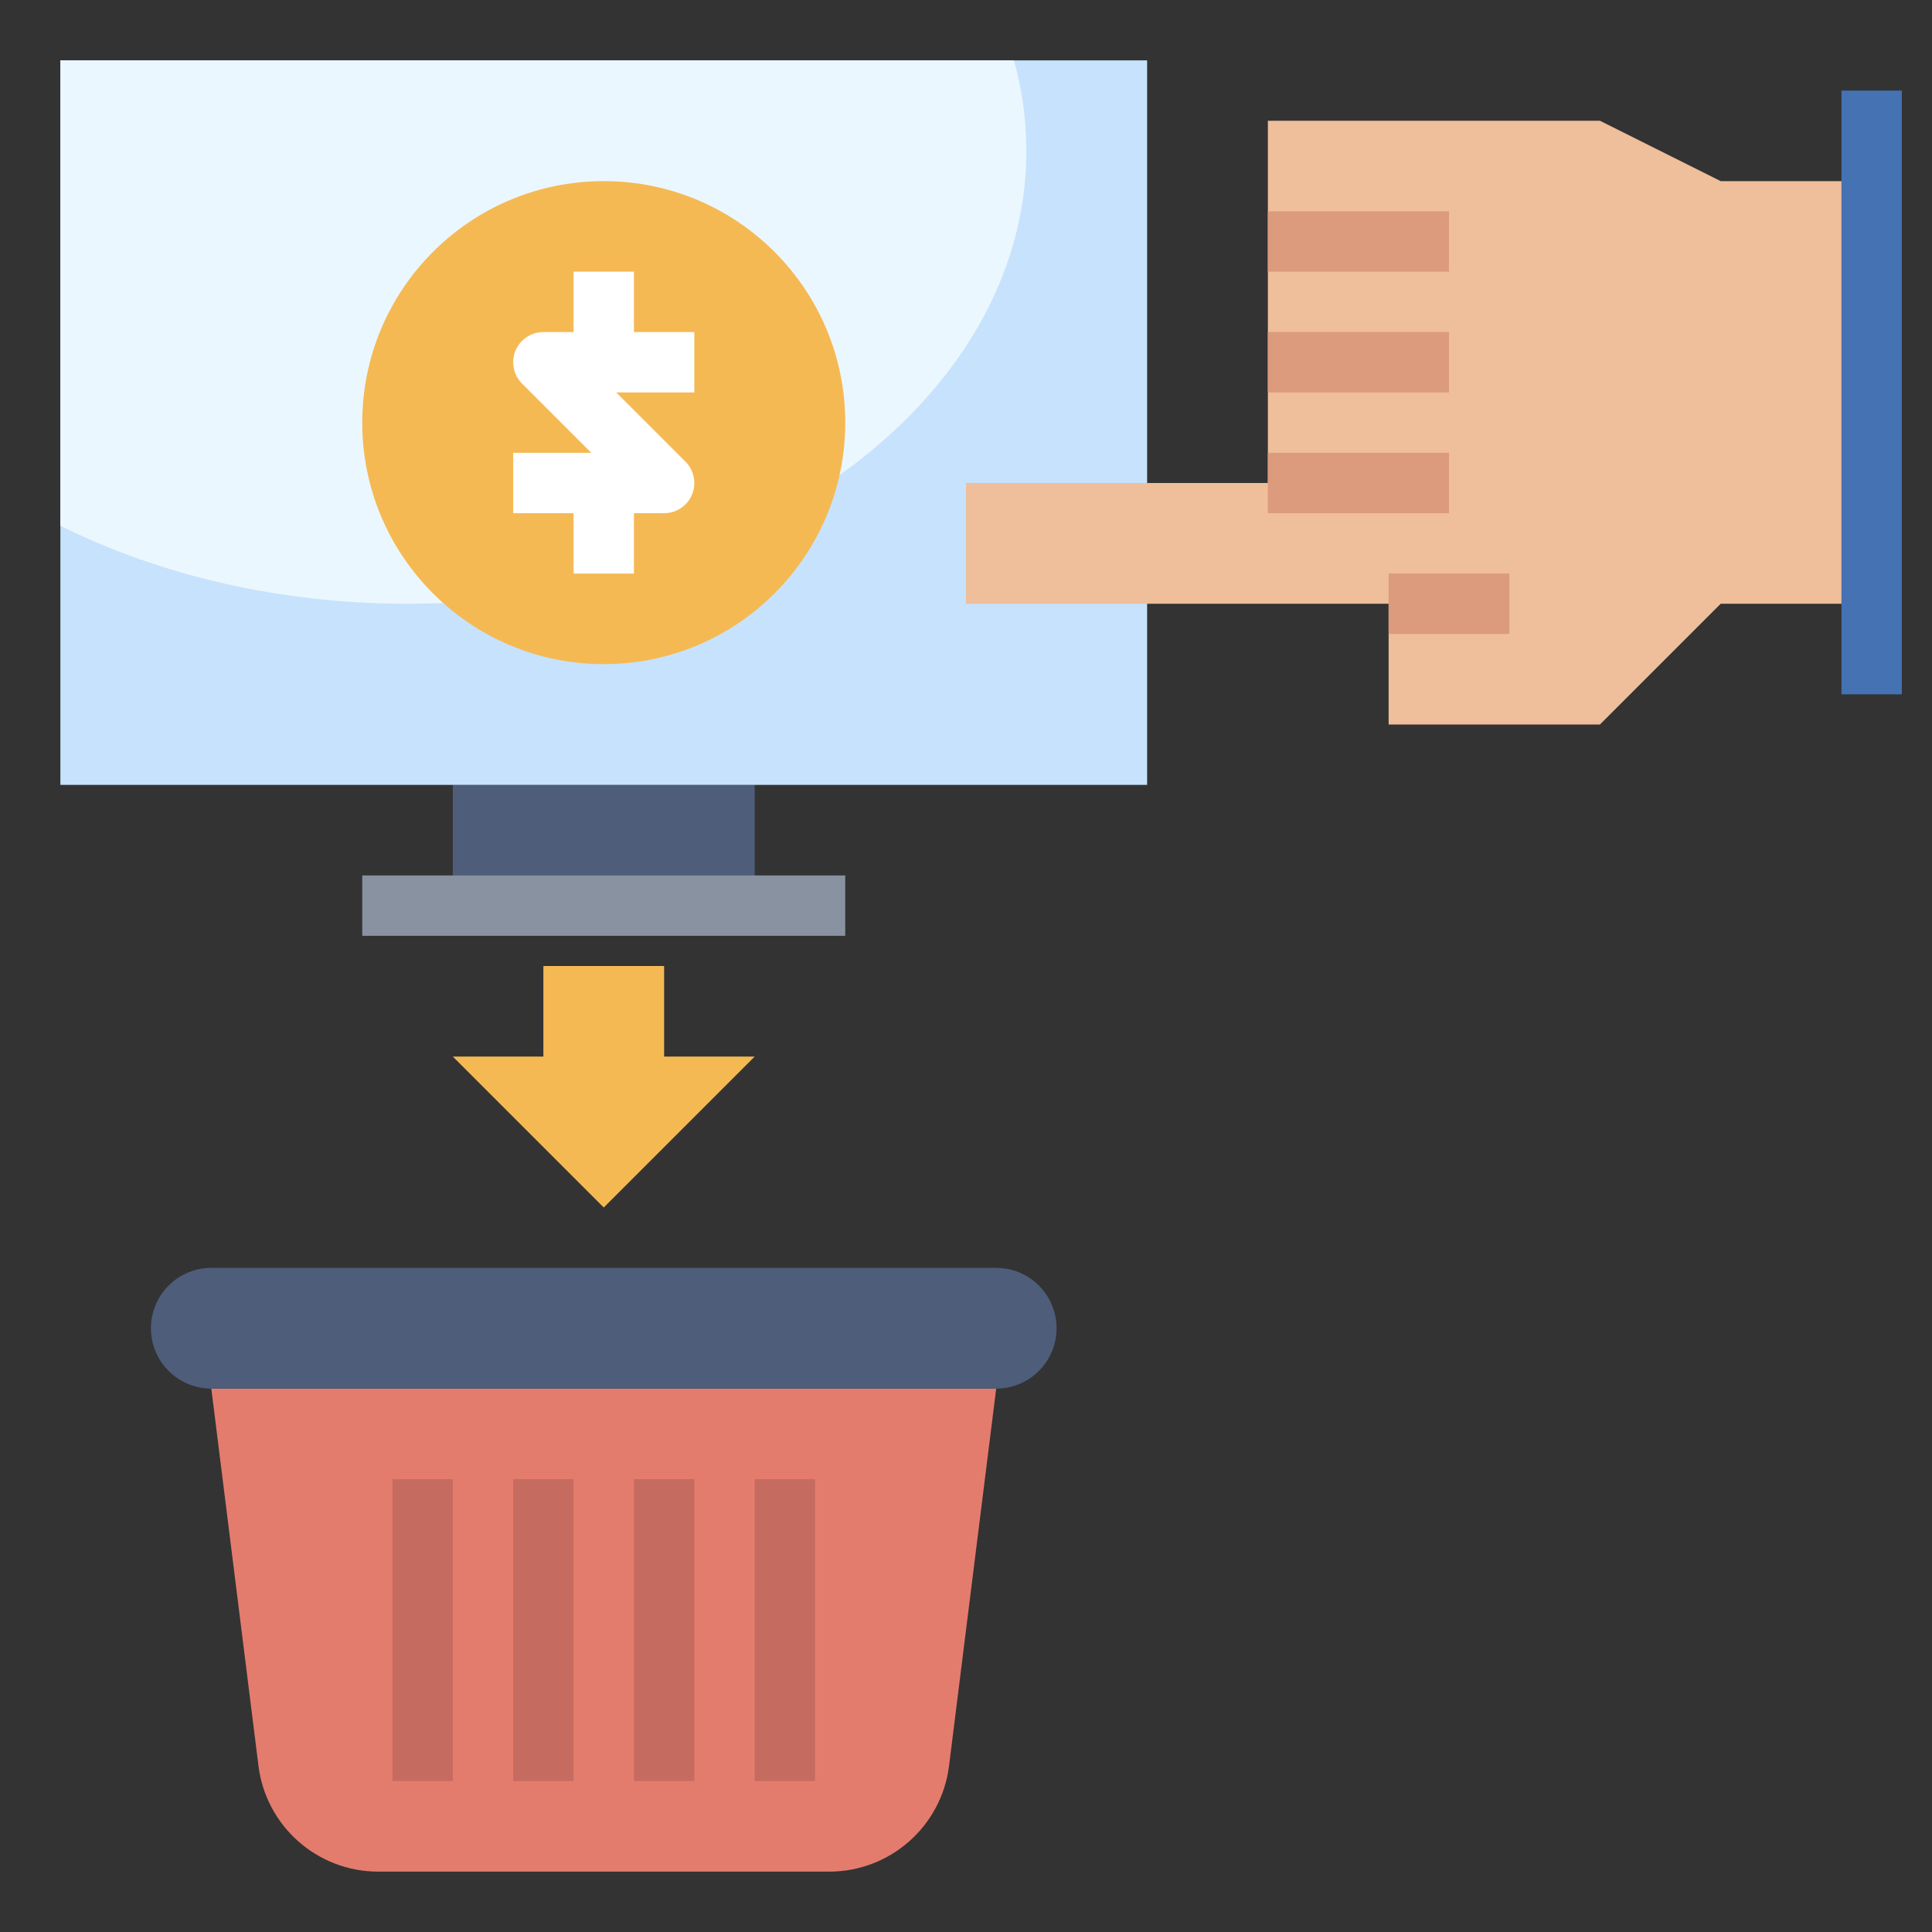 <svg id="Layer_3" enable-background="new 0 0 64 64" height="512" viewBox="0 0 64 64" width="512" xmlns="http://www.w3.org/2000/svg"><rect x="0" y="0" width="64" height="64" fill="#333333" stroke="none"/><g><path d="m7 46 1.562 12.496c.25 2.002 1.952 3.504 3.969 3.504h14.938c2.017 0 3.719-1.502 3.969-3.504l1.562-12.496" fill="#e47c6e"/><path d="m33 46h-26c-1.105 0-2-.895-2-2 0-1.105.895-2 2-2h26c1.105 0 2 .895 2 2 0 1.105-.895 2-2 2z" fill="#4d5d7a"/><path d="m22 32v3h3l-5 5-5-5h3v-3" fill="#f5b953"/><path d="m15 26h10v4h-10z" fill="#4d5d7a"/><path d="m38 20v6h-36v-24h36v14" fill="#c7e2fc"/><path d="m2 17.417c3.28 1.63 7.237 2.583 11.5 2.583 11.322 0 20.5-6.716 20.5-15 0-1.028-.143-2.031-.412-3h-31.588z" fill="#ebf7fe"/><circle cx="20" cy="14" fill="#f5b953" r="8"/><path d="m62 6h-5l-4-2h-11v12h-10v4h14v4h7l4-4h5" fill="#efbe9a"/><g><path d="m12 29h16v2h-16z" fill="#8892a0"/></g><g><path d="m61 3h2v20h-2z" fill="#4472b2"/></g><g><path d="m46 19h4v2h-4z" fill="#db9b7c"/></g><path d="m23 11h-2v-2h-2v2h-1c-.404 0-.769.243-.924.617s-.069.804.217 1.09l2.293 2.293h-2.586v2h2v2h2v-2h1c.404 0 .769-.243.924-.617s.069-.804-.217-1.09l-2.293-2.293h2.586z" fill="#fff"/><g><path d="m13 49h2v10h-2z" fill="#c66b60"/></g><g><path d="m17 49h2v10h-2z" fill="#c66b60"/></g><g><path d="m21 49h2v10h-2z" fill="#c66b60"/></g><g><path d="m25 49h2v10h-2z" fill="#c66b60"/></g><g><path d="m42 7h6v2h-6z" fill="#db9b7c"/></g><g><path d="m42 11h6v2h-6z" fill="#db9b7c"/></g><g><path d="m42 15h6v2h-6z" fill="#db9b7c"/></g></g></svg>